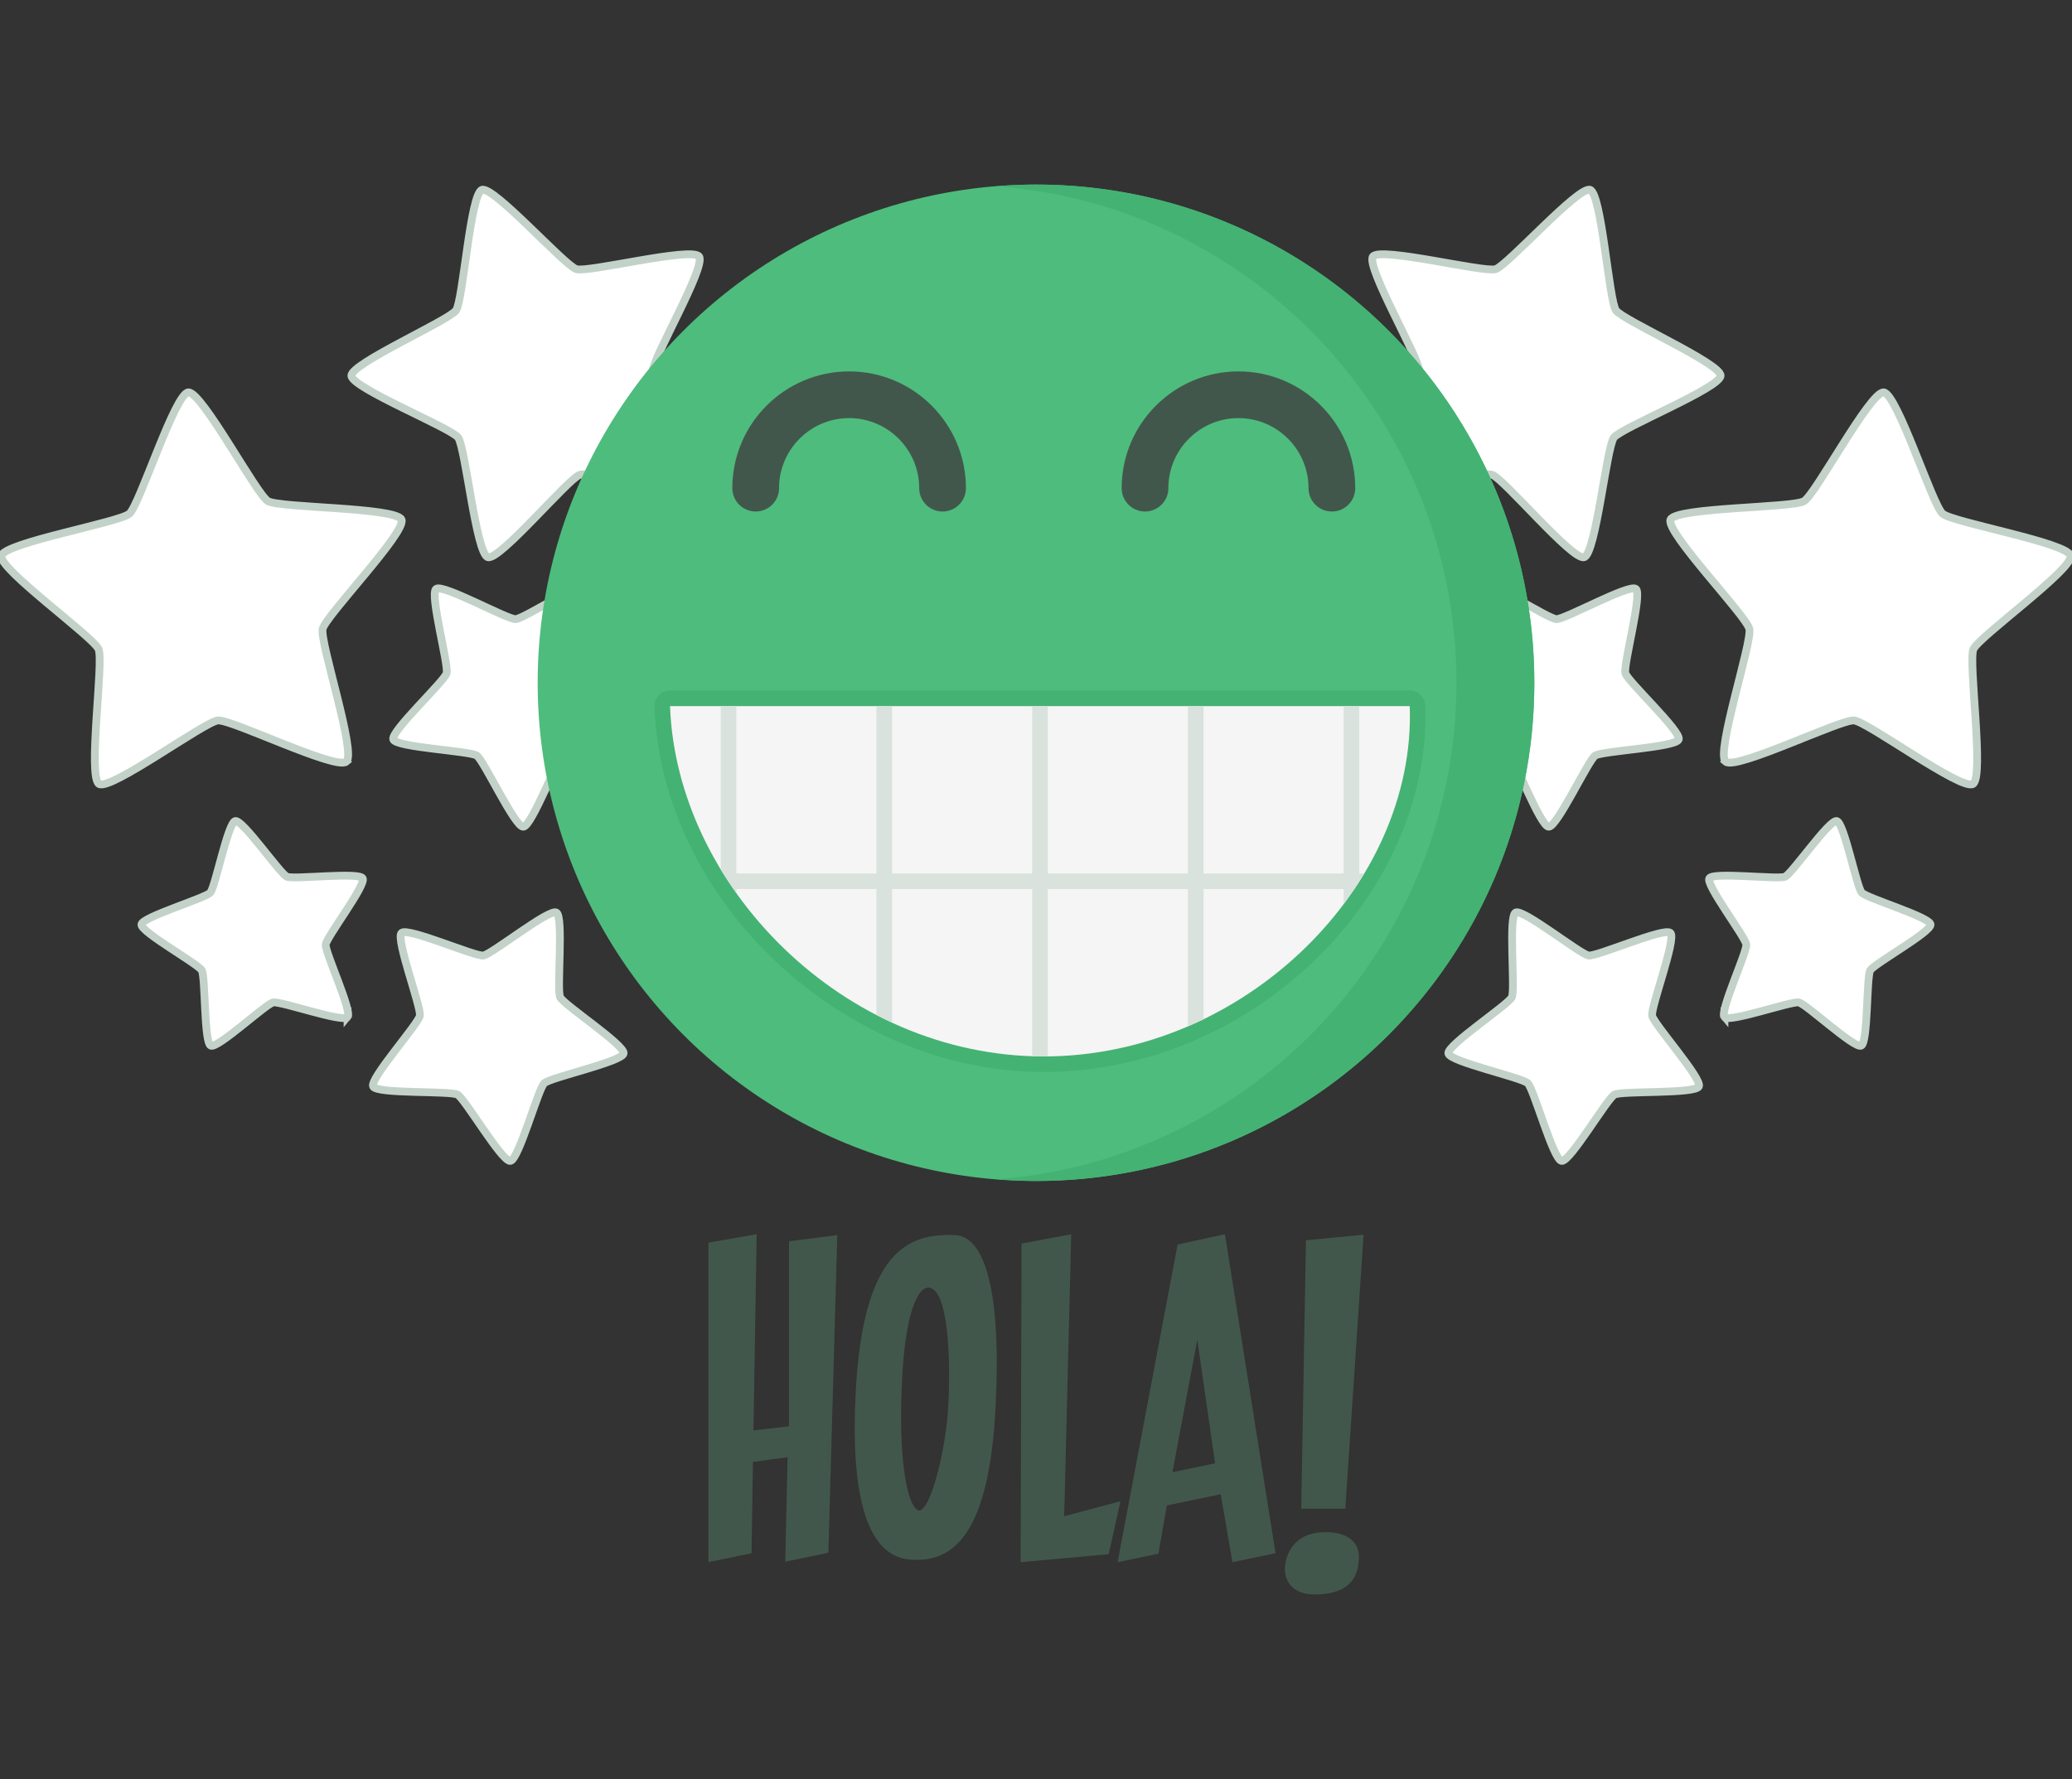 <?xml version="1.0" encoding="UTF-8" standalone="no"?>
<!-- Created with Inkscape (http://www.inkscape.org/) -->

<svg
   xmlns:dc="http://purl.org/dc/elements/1.1/"
   xmlns:cc="http://creativecommons.org/ns#"
   xmlns:rdf="http://www.w3.org/1999/02/22-rdf-syntax-ns#"
   xmlns:svg="http://www.w3.org/2000/svg"
   xmlns="http://www.w3.org/2000/svg"
   xmlns:sodipodi="http://sodipodi.sourceforge.net/DTD/sodipodi-0.dtd"
   xmlns:inkscape="http://www.inkscape.org/namespaces/inkscape"
   width="266.106"
   height="228.536"
   id="svg4681"
   version="1.1"
   inkscape:version="0.48.4 r9939"
   sodipodi:docname="welcome.svg">
  <rect width="100%" height="100%" fill="#333333" stroke="none"/>
  <defs
     id="defs4683" />
  <sodipodi:namedview
     id="base"
     pagecolor="#ffffff"
     bordercolor="#666666"
     borderopacity="1.0"
     inkscape:pageopacity="0.0"
     inkscape:pageshadow="2"
     inkscape:zoom="1.4"
     inkscape:cx="317.38328"
     inkscape:cy="97.922898"
     inkscape:document-units="px"
     inkscape:current-layer="capa1"
     showgrid="false"
     fit-margin-top="0"
     fit-margin-left="0"
     fit-margin-right="0"
     fit-margin-bottom="0"
     inkscape:window-width="1360"
     inkscape:window-height="702"
     inkscape:window-x="0"
     inkscape:window-y="27"
     inkscape:window-maximized="1" />
  <g
     inkscape:label="Capa 1"
     inkscape:groupmode="layer"
     id="capa1"
     transform="translate(-6.144,-373.652)">
    <g
       id="g3960">
      <rect
         y="373.652"
         x="6.965"
         height="228.536"
         width="264.465"
         id="rect3804"
         style="color:#000000;fill:none;stroke:none;stroke-width:2.535;marker:none;visibility:visible;display:inline;overflow:visible;enable-background:accumulate" />
      <g
         id="g3776-9"
         transform="translate(-235.803,-44.442)">
        <g
           id="g4599-8"
           transform="translate(719.177,182.266)"
           style="stroke:#c3d2c9;stroke-opacity:1">
          <path
             transform="matrix(0.338,-0.062,0.062,0.338,-245.824,181.832)"
             d="m -464.998,258.237 c -3.286,3.232 -40.081,-12.173 -44.64,-11.489 -4.559,0.683 -35.218,26.202 -39.308,24.075 -4.09,-2.127 -0.809,-41.881 -2.867,-46.005 -2.059,-4.124 -35.802,-25.398 -35.044,-29.944 0.759,-4.547 39.581,-13.711 42.867,-16.943 3.286,-3.232 13.091,-41.898 17.65,-42.582 4.559,-0.683 25.271,33.407 29.361,35.534 4.09,2.127 43.893,-0.497 45.952,3.627 2.059,4.124 -23.963,34.358 -24.721,38.904 -0.759,4.547 14.036,41.591 10.75,44.823 z"
             inkscape:randomized="0"
             inkscape:rounded="0.1"
             inkscape:flatsided="false"
             sodipodi:arg2="1.421981"
             sodipodi:arg1="0.79366244"
             sodipodi:r2="40.436401"
             sodipodi:r1="72.207863"
             sodipodi:cy="206.75824"
             sodipodi:cx="-515.63275"
             sodipodi:sides="5"
             id="path4470-21"
             style="color:#000000;fill:#ffffff;fill-opacity:1;fill-rule:nonzero;stroke:#c3d2c9;stroke-width:2.914;stroke-miterlimit:4;stroke-opacity:1;stroke-dasharray:none;marker:none;visibility:visible;display:inline;overflow:visible;enable-background:accumulate"
             sodipodi:type="star" />
          <path
             transform="matrix(0.206,-0.117,0.117,0.206,-328.628,222.016)"
             d="m -464.998,258.237 c -3.286,3.232 -40.081,-12.173 -44.64,-11.489 -4.559,0.683 -35.218,26.202 -39.308,24.075 -4.09,-2.127 -0.809,-41.881 -2.867,-46.005 -2.059,-4.124 -35.802,-25.398 -35.044,-29.944 0.759,-4.547 39.581,-13.711 42.867,-16.943 3.286,-3.232 13.091,-41.898 17.65,-42.582 4.559,-0.683 25.271,33.407 29.361,35.534 4.09,2.127 43.893,-0.497 45.952,3.627 2.059,4.124 -23.963,34.358 -24.721,38.904 -0.759,4.547 14.036,41.591 10.75,44.823 z"
             inkscape:randomized="0"
             inkscape:rounded="0.1"
             inkscape:flatsided="false"
             sodipodi:arg2="1.421981"
             sodipodi:arg1="0.79366244"
             sodipodi:r2="40.436401"
             sodipodi:r1="72.207863"
             sodipodi:cy="206.75824"
             sodipodi:cx="-515.63275"
             sodipodi:sides="5"
             id="path4470-3-57"
             style="color:#000000;fill:#ffffff;fill-opacity:1;fill-rule:nonzero;stroke:#c3d2c9;stroke-width:4.228;stroke-miterlimit:4;stroke-opacity:1;stroke-dasharray:none;marker:none;visibility:visible;display:inline;overflow:visible;enable-background:accumulate"
             sodipodi:type="star" />
          <path
             inkscape:transform-center-y="-18.797272"
             inkscape:transform-center-x="4.7739104"
             transform="matrix(0.375,0.022,-0.022,0.375,-252.692,247.058)"
             d="m -464.998,258.237 c -3.286,3.232 -40.081,-12.173 -44.64,-11.489 -4.559,0.683 -35.218,26.202 -39.308,24.075 -4.09,-2.127 -0.809,-41.881 -2.867,-46.005 -2.059,-4.124 -35.802,-25.398 -35.044,-29.944 0.759,-4.547 39.581,-13.711 42.867,-16.943 3.286,-3.232 13.091,-41.898 17.65,-42.582 4.559,-0.683 25.271,33.407 29.361,35.534 4.09,2.127 43.893,-0.497 45.952,3.627 2.059,4.124 -23.963,34.358 -24.721,38.904 -0.759,4.547 14.036,41.591 10.75,44.823 z"
             inkscape:randomized="0"
             inkscape:rounded="0.1"
             inkscape:flatsided="false"
             sodipodi:arg2="1.421981"
             sodipodi:arg1="0.79366244"
             sodipodi:r2="40.436401"
             sodipodi:r1="72.207863"
             sodipodi:cy="206.75824"
             sodipodi:cx="-515.63275"
             sodipodi:sides="5"
             id="path4470-2-6"
             style="color:#000000;fill:#ffffff;fill-opacity:1;fill-rule:nonzero;stroke:#c3d2c9;stroke-width:2.666;stroke-miterlimit:4;stroke-opacity:1;stroke-dasharray:none;marker:none;visibility:visible;display:inline;overflow:visible;enable-background:accumulate"
             sodipodi:type="star" />
          <path
             transform="matrix(-0.069,-0.226,0.226,-0.069,-496.219,265.782)"
             d="m -464.998,258.237 c -3.286,3.232 -40.081,-12.173 -44.64,-11.489 -4.559,0.683 -35.218,26.202 -39.308,24.075 -4.09,-2.127 -0.809,-41.881 -2.867,-46.005 -2.059,-4.124 -35.802,-25.398 -35.044,-29.944 0.759,-4.547 39.581,-13.711 42.867,-16.943 3.286,-3.232 13.091,-41.898 17.65,-42.582 4.559,-0.683 25.271,33.407 29.361,35.534 4.09,2.127 43.893,-0.497 45.952,3.627 2.059,4.124 -23.963,34.358 -24.721,38.904 -0.759,4.547 14.036,41.591 10.75,44.823 z"
             inkscape:randomized="0"
             inkscape:rounded="0.1"
             inkscape:flatsided="false"
             sodipodi:arg2="1.421981"
             sodipodi:arg1="0.79366244"
             sodipodi:r2="40.436401"
             sodipodi:r1="72.207863"
             sodipodi:cy="206.75824"
             sodipodi:cx="-515.63275"
             sodipodi:sides="5"
             id="path4470-3-5-2"
             style="color:#000000;fill:#ffffff;fill-opacity:1;fill-rule:nonzero;stroke:#c3d2c9;stroke-width:4.228;stroke-miterlimit:4;stroke-opacity:1;stroke-dasharray:none;marker:none;visibility:visible;display:inline;overflow:visible;enable-background:accumulate"
             sodipodi:type="star" />
          <path
             transform="matrix(0.211,-0.012,0.012,0.211,-337.578,306.425)"
             d="m -464.998,258.237 c -3.286,3.232 -40.081,-12.173 -44.64,-11.489 -4.559,0.683 -35.218,26.202 -39.308,24.075 -4.09,-2.127 -0.809,-41.881 -2.867,-46.005 -2.059,-4.124 -35.802,-25.398 -35.044,-29.944 0.759,-4.547 39.581,-13.711 42.867,-16.943 3.286,-3.232 13.091,-41.898 17.65,-42.582 4.559,-0.683 25.271,33.407 29.361,35.534 4.09,2.127 43.893,-0.497 45.952,3.627 2.059,4.124 -23.963,34.358 -24.721,38.904 -0.759,4.547 14.036,41.591 10.75,44.823 z"
             inkscape:randomized="0"
             inkscape:rounded="0.1"
             inkscape:flatsided="false"
             sodipodi:arg2="1.421981"
             sodipodi:arg1="0.79366244"
             sodipodi:r2="40.436401"
             sodipodi:r1="72.207863"
             sodipodi:cy="206.75824"
             sodipodi:cx="-515.63275"
             sodipodi:sides="5"
             id="path4470-8-7"
             style="color:#000000;fill:#ffffff;fill-opacity:1;fill-rule:nonzero;stroke:#c3d2c9;stroke-width:4.731;stroke-miterlimit:4;stroke-opacity:1;stroke-dasharray:none;marker:none;visibility:visible;display:inline;overflow:visible;enable-background:accumulate"
             sodipodi:type="star" />
        </g>
        <g
           id="g4592-7"
           transform="translate(719.177,180.98)"
           style="stroke:#c3d2c9;stroke-opacity:1">
          <path
             transform="matrix(-0.206,-0.117,-0.117,0.206,-359.727,223.301)"
             d="m -464.998,258.237 c -3.286,3.232 -40.081,-12.173 -44.64,-11.489 -4.559,0.683 -35.218,26.202 -39.308,24.075 -4.09,-2.127 -0.809,-41.881 -2.867,-46.005 -2.059,-4.124 -35.802,-25.398 -35.044,-29.944 0.759,-4.547 39.581,-13.711 42.867,-16.943 3.286,-3.232 13.091,-41.898 17.65,-42.582 4.559,-0.683 25.271,33.407 29.361,35.534 4.09,2.127 43.893,-0.497 45.952,3.627 2.059,4.124 -23.963,34.358 -24.721,38.904 -0.759,4.547 14.036,41.591 10.75,44.823 z"
             inkscape:randomized="0"
             inkscape:rounded="0.1"
             inkscape:flatsided="false"
             sodipodi:arg2="1.421981"
             sodipodi:arg1="0.79366244"
             sodipodi:r2="40.436401"
             sodipodi:r1="72.207863"
             sodipodi:cy="206.75824"
             sodipodi:cx="-515.63275"
             sodipodi:sides="5"
             id="path4470-3-1-4"
             style="color:#000000;fill:#ffffff;fill-opacity:1;fill-rule:nonzero;stroke:#c3d2c9;stroke-width:4.228;stroke-miterlimit:4;stroke-opacity:1;stroke-dasharray:none;marker:none;visibility:visible;display:inline;overflow:visible;enable-background:accumulate"
             sodipodi:type="star" />
          <path
             transform="matrix(-0.338,-0.062,-0.062,0.338,-442.53,183.118)"
             d="m -464.998,258.237 c -3.286,3.232 -40.081,-12.173 -44.64,-11.489 -4.559,0.683 -35.218,26.202 -39.308,24.075 -4.09,-2.127 -0.809,-41.881 -2.867,-46.005 -2.059,-4.124 -35.802,-25.398 -35.044,-29.944 0.759,-4.547 39.581,-13.711 42.867,-16.943 3.286,-3.232 13.091,-41.898 17.65,-42.582 4.559,-0.683 25.271,33.407 29.361,35.534 4.09,2.127 43.893,-0.497 45.952,3.627 2.059,4.124 -23.963,34.358 -24.721,38.904 -0.759,4.547 14.036,41.591 10.75,44.823 z"
             inkscape:randomized="0"
             inkscape:rounded="0.1"
             inkscape:flatsided="false"
             sodipodi:arg2="1.421981"
             sodipodi:arg1="0.79366244"
             sodipodi:r2="40.436401"
             sodipodi:r1="72.207863"
             sodipodi:cy="206.75824"
             sodipodi:cx="-515.63275"
             sodipodi:sides="5"
             id="path4470-24-4"
             style="color:#000000;fill:#ffffff;fill-opacity:1;fill-rule:nonzero;stroke:#c3d2c9;stroke-width:2.914;stroke-miterlimit:4;stroke-opacity:1;stroke-dasharray:none;marker:none;visibility:visible;display:inline;overflow:visible;enable-background:accumulate"
             sodipodi:type="star" />
          <path
             inkscape:transform-center-y="-18.797272"
             inkscape:transform-center-x="-4.7739058"
             transform="matrix(-0.375,0.022,0.022,0.375,-435.662,248.344)"
             d="m -464.998,258.237 c -3.286,3.232 -40.081,-12.173 -44.64,-11.489 -4.559,0.683 -35.218,26.202 -39.308,24.075 -4.09,-2.127 -0.809,-41.881 -2.867,-46.005 -2.059,-4.124 -35.802,-25.398 -35.044,-29.944 0.759,-4.547 39.581,-13.711 42.867,-16.943 3.286,-3.232 13.091,-41.898 17.65,-42.582 4.559,-0.683 25.271,33.407 29.361,35.534 4.09,2.127 43.893,-0.497 45.952,3.627 2.059,4.124 -23.963,34.358 -24.721,38.904 -0.759,4.547 14.036,41.591 10.75,44.823 z"
             inkscape:randomized="0"
             inkscape:rounded="0.1"
             inkscape:flatsided="false"
             sodipodi:arg2="1.421981"
             sodipodi:arg1="0.79366244"
             sodipodi:r2="40.436401"
             sodipodi:r1="72.207863"
             sodipodi:cy="206.75824"
             sodipodi:cx="-515.63275"
             sodipodi:sides="5"
             id="path4470-2-7-3"
             style="color:#000000;fill:#ffffff;fill-opacity:1;fill-rule:nonzero;stroke:#c3d2c9;stroke-width:2.666;stroke-miterlimit:4;stroke-opacity:1;stroke-dasharray:none;marker:none;visibility:visible;display:inline;overflow:visible;enable-background:accumulate"
             sodipodi:type="star" />
          <path
             transform="matrix(0.069,-0.226,-0.226,-0.069,-192.136,267.067)"
             d="m -464.998,258.237 c -3.286,3.232 -40.081,-12.173 -44.64,-11.489 -4.559,0.683 -35.218,26.202 -39.308,24.075 -4.09,-2.127 -0.809,-41.881 -2.867,-46.005 -2.059,-4.124 -35.802,-25.398 -35.044,-29.944 0.759,-4.547 39.581,-13.711 42.867,-16.943 3.286,-3.232 13.091,-41.898 17.65,-42.582 4.559,-0.683 25.271,33.407 29.361,35.534 4.09,2.127 43.893,-0.497 45.952,3.627 2.059,4.124 -23.963,34.358 -24.721,38.904 -0.759,4.547 14.036,41.591 10.75,44.823 z"
             inkscape:randomized="0"
             inkscape:rounded="0.1"
             inkscape:flatsided="false"
             sodipodi:arg2="1.421981"
             sodipodi:arg1="0.79366244"
             sodipodi:r2="40.436401"
             sodipodi:r1="72.207863"
             sodipodi:cy="206.75824"
             sodipodi:cx="-515.63275"
             sodipodi:sides="5"
             id="path4470-3-5-9-1"
             style="color:#000000;fill:#ffffff;fill-opacity:1;fill-rule:nonzero;stroke:#c3d2c9;stroke-width:4.228;stroke-miterlimit:4;stroke-opacity:1;stroke-dasharray:none;marker:none;visibility:visible;display:inline;overflow:visible;enable-background:accumulate"
             sodipodi:type="star" />
          <path
             transform="matrix(-0.211,-0.012,-0.012,0.211,-350.776,307.711)"
             d="m -464.998,258.237 c -3.286,3.232 -40.081,-12.173 -44.64,-11.489 -4.559,0.683 -35.218,26.202 -39.308,24.075 -4.09,-2.127 -0.809,-41.881 -2.867,-46.005 -2.059,-4.124 -35.802,-25.398 -35.044,-29.944 0.759,-4.547 39.581,-13.711 42.867,-16.943 3.286,-3.232 13.091,-41.898 17.65,-42.582 4.559,-0.683 25.271,33.407 29.361,35.534 4.09,2.127 43.893,-0.497 45.952,3.627 2.059,4.124 -23.963,34.358 -24.721,38.904 -0.759,4.547 14.036,41.591 10.75,44.823 z"
             inkscape:randomized="0"
             inkscape:rounded="0.1"
             inkscape:flatsided="false"
             sodipodi:arg2="1.421981"
             sodipodi:arg1="0.79366244"
             sodipodi:r2="40.436401"
             sodipodi:r1="72.207863"
             sodipodi:cy="206.75824"
             sodipodi:cx="-515.63275"
             sodipodi:sides="5"
             id="path4470-8-1-8"
             style="color:#000000;fill:#ffffff;fill-opacity:1;fill-rule:nonzero;stroke:#c3d2c9;stroke-width:4.731;stroke-miterlimit:4;stroke-opacity:1;stroke-dasharray:none;marker:none;visibility:visible;display:inline;overflow:visible;enable-background:accumulate"
             sodipodi:type="star" />
        </g>
        <g
           id="g4449-1"
           transform="translate(405.803,371.623)">
          <circle
             transform="translate(-94.803,70.181)"
             id="circle4279-1-4"
             r="64"
             cy="64"
             cx="64"
             style="fill:#4ebc7d;fill-opacity:1"
             sodipodi:cx="64"
             sodipodi:cy="64"
             sodipodi:rx="64"
             sodipodi:ry="64"
             d="M 128,64 C 128,99.346 99.346,128 64,128 28.654,128 0,99.346 0,64 0,28.654 28.654,0 64,0 c 35.346,0 64,28.654 64,64 z" />
          <path
             id="path4281-3-1"
             d="m -30.803,70.181 c -1.685,0 -3.348,0.085 -5,0.213 33.008,2.553 59,30.124 59,63.787 0,33.663 -25.992,61.232 -59,63.787 1.652,0.127 3.315,0.213 5,0.213 35.348,0 64,-28.652 64,-64 0,-35.348 -28.652,-64 -64,-64 z"
             style="fill:#44b273;fill-opacity:1"
             inkscape:connector-curvature="0" />
          <path
             id="path4283-3-1"
             d="m -29.803,184.181 c -25.729,0 -49.093,-21.93 -49.999,-46.928 -0.02,-0.543 0.182,-1.07 0.559,-1.461 0.377,-0.391 0.896,-0.611 1.439,-0.611 h 95 c 1.076,0 1.959,0.852 1.999,1.928 0.4,11.055 -4.307,22.516 -12.917,31.442 -9.579,9.933 -22.729,15.63 -36.081,15.63 z"
             style="fill:#44b273;fill-opacity:1"
             inkscape:connector-curvature="0" />
          <path
             id="path4285-8-8"
             d="m 17.197,137.181 c 0.833,23 -21.16,45 -47,45 -25.829,0 -47.167,-22 -48,-45 h 95 z"
             style="fill:#f5f5f5"
             inkscape:connector-curvature="0" />
          <path
             inkscape:connector-curvature="0"
             style="fill:#42574b;fill-opacity:1"
             d="m -42.803,112.181 c -1.657,0 -3,-1.343 -3,-3 0,-4.962 -4.038,-9 -9,-9 -4.962,0 -9,4.038 -9,9 0,1.657 -1.343,3 -3,3 -1.657,0 -3,-1.343 -3,-3 0,-8.271 6.729,-15 15,-15 8.271,0 15,6.729 15,15 0,1.657 -1.343,3 -3,3 z"
             id="path4289-1-9" />
          <path
             inkscape:connector-curvature="0"
             style="fill:#42574b;fill-opacity:1"
             d="m 7.197,112.181 c -1.657,0 -3,-1.343 -3,-3 0,-4.962 -4.038,-9 -9,-9 -4.962,0 -9,4.038 -9,9 0,1.657 -1.343,3 -3,3 -1.657,0 -3,-1.343 -3,-3 0,-8.271 6.729,-15 15,-15 8.271,0 15,6.729 15,15 0,1.657 -1.343,3 -3,3 z"
             id="path4291-5-2" />
          <path
             id="path4293-4-9"
             d="m 8.709,162.601 c 0.95,-1.268 1.83,-2.576 2.637,-3.92 h -0.637 v -21.5 H 8.709 v 21.5 H -9.291 v -21.5 h -2 v 21.5 h -18 v -21.5 h -2 v 21.5 h -18 v -21.5 h -2 v 21.5 h -18 v -21.5 h -2 v 20.967 c 0.627,1.036 1.294,2.051 2,3.042 v -0.51 h 18 v 16.171 c 0.658,0.341 1.325,0.667 2,0.979 v -17.15 h 18 v 21.46 c 0.496,0.016 0.989,0.04 1.488,0.04 0.171,0 0.341,-0.013 0.512,-0.015 v -21.484 h 18 v 17.635 c 0.674,-0.29 1.342,-0.592 2,-0.912 v -16.723 H 8.709 v 1.92 z"
             style="fill:#d9e2dc;fill-opacity:1"
             inkscape:connector-curvature="0" />
        </g>
        <g
           style="font-size:60.179px;font-style:normal;font-variant:normal;font-weight:normal;font-stretch:normal;line-height:110%;letter-spacing:0px;word-spacing:0px;fill:#42574b;fill-opacity:1;stroke:none;font-family:Sawasdee;-inkscape-font-specification:Sawasdee"
           id="text3776-2-6-8-5">
          <path
             d="m 349.478,576.762 -6.198,0.782 0,23.771 -4.574,0.542 0.421,-25.215 -6.198,1.083 0,41.042 5.537,-1.143 0.181,-11.735 4.453,-0.602 -0.301,13.42 5.536,-1.143 1.143,-40.802"
             style="text-align:start;line-height:110%;writing-mode:lr-tb;text-anchor:start;fill:#42574b;font-family:PINTANINA;-inkscape-font-specification:PINTANINA"
             id="path4810-8"
             inkscape:connector-curvature="0" />
          <path
             d="m 369.821,598.547 c 1.023,-20.882 -3.851,-21.725 -5.175,-21.785 -5.777,-0.241 -11.915,1.625 -12.818,20.521 -0.963,19.739 4.694,21.063 7.402,21.183 5.175,0.241 9.809,-3.31 10.592,-19.919 m -8.606,-15.045 c 2.588,0.12 2.828,9.689 2.528,14.924 -0.241,5.777 -2.287,13.781 -3.791,13.721 -1.565,-0.481 -2.648,-6.921 -2.166,-16.67 0.421,-8.786 2.046,-12.036 3.43,-11.976"
             style="text-align:start;line-height:110%;writing-mode:lr-tb;text-anchor:start;fill:#42574b;font-family:PINTANINA;-inkscape-font-specification:PINTANINA"
             id="path4812-2"
             inkscape:connector-curvature="0" />
          <path
             d="m 373.144,577.846 -0.12,40.922 11.314,-1.023 1.504,-6.8 -7.222,1.926 0.903,-36.228 -6.379,1.204"
             style="text-align:start;line-height:110%;writing-mode:lr-tb;text-anchor:start;fill:#42574b;font-family:PINTANINA;-inkscape-font-specification:PINTANINA"
             id="path4814-2"
             inkscape:connector-curvature="0" />
          <path
             d="m 399.264,576.642 -6.078,1.324 -7.703,40.802 5.236,-1.083 1.083,-6.198 6.921,-1.444 1.504,8.726 5.536,-1.143 -6.499,-40.982 m -6.74,30.571 3.189,-17.031 2.287,15.887 -5.476,1.143"
             style="text-align:start;line-height:110%;writing-mode:lr-tb;text-anchor:start;fill:#42574b;font-family:PINTANINA;-inkscape-font-specification:PINTANINA"
             id="path4816-3"
             inkscape:connector-curvature="0" />
          <path
             d="m 409.067,611.907 5.657,0 2.347,-35.205 -7.402,0.722 -0.602,34.483 m 1.745,11.013 c -3.129,0 -3.851,-1.986 -3.851,-3.31 0.06,-1.745 1.083,-4.694 5.236,-4.694 3.009,0 4.273,1.444 4.273,3.129 0,2.227 -0.843,4.875 -5.657,4.875"
             style="text-align:start;line-height:110%;writing-mode:lr-tb;text-anchor:start;fill:#42574b;font-family:PINTANINA;-inkscape-font-specification:PINTANINA"
             id="path4818-2"
             inkscape:connector-curvature="0" />
        </g>
      </g>
    </g>
  </g>
</svg>
